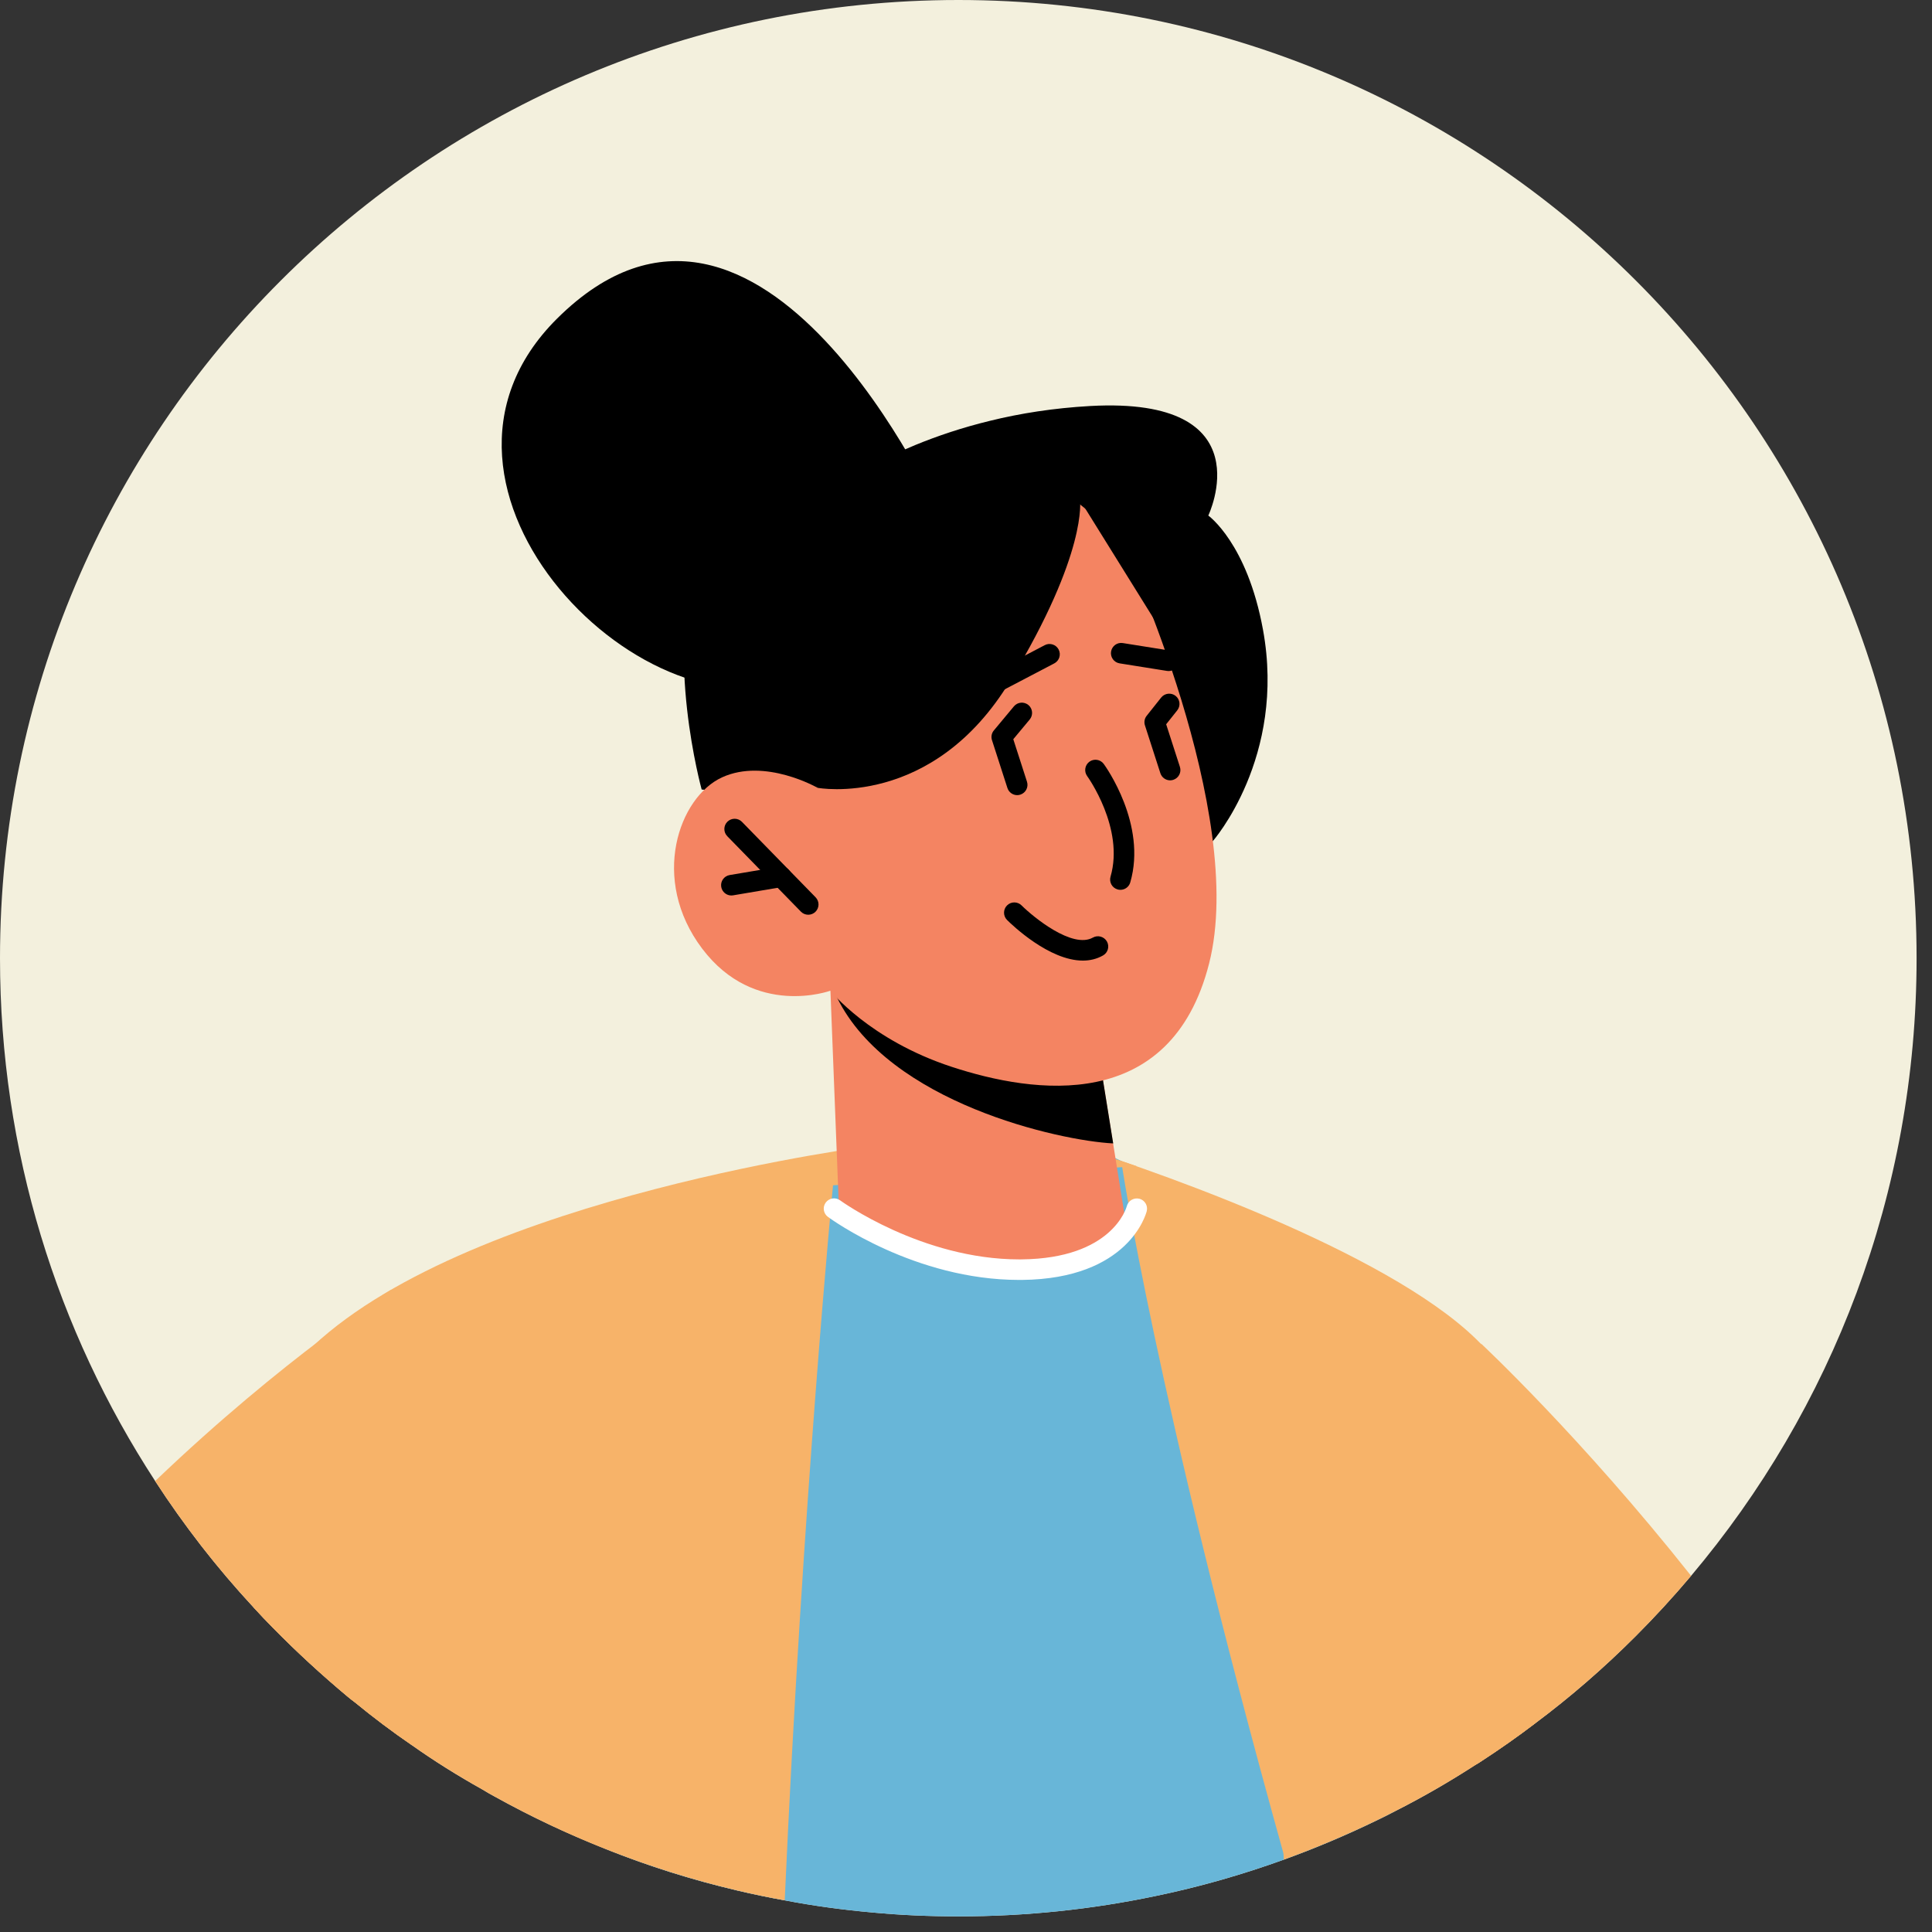 <svg width="94" height="94" viewBox="0 0 94 94" fill="none" xmlns="http://www.w3.org/2000/svg">
<rect x="0" y="0" width="94" height="94" fill="#333333" stroke="none"/>
<path d="M93.25 46.62C93.25 58.07 89.12 68.56 82.28 76.67C81.42 77.69 80.51 78.68 79.57 79.62C78.05 81.14 76.42 82.56 74.69 83.85C73.85 84.49 72.98 85.1 72.09 85.68C71.99 85.75 71.89 85.81 71.78 85.87C70.52 86.69 69.21 87.45 67.86 88.13C67.55 88.29 67.24 88.45 66.92 88.6C65.47 89.3 63.98 89.93 62.46 90.48C60.44 91.21 58.36 91.81 56.22 92.25C53.12 92.9 49.92 93.24 46.63 93.24C45.22 93.24 43.82 93.18 42.44 93.05C41 92.92 39.58 92.73 38.18 92.46C37.4 92.32 36.63 92.16 35.87 91.98C33.65 91.46 31.5 90.78 29.42 89.94C27.57 89.21 25.78 88.36 24.05 87.4C23.85 87.29 23.65 87.18 23.46 87.06C22.28 86.4 21.14 85.69 20.04 84.91C19.09 84.26 18.16 83.56 17.26 82.82C17.15 82.74 17.05 82.66 16.94 82.57C15.67 81.51 14.45 80.39 13.29 79.21C12.96 78.88 12.64 78.54 12.33 78.2C11.44 77.24 10.59 76.24 9.79 75.21C9 74.19 8.25 73.14 7.55 72.06C2.78 64.74 0 56.01 0 46.62C0 20.87 20.88 0 46.63 0C72.38 0 93.25 20.87 93.25 46.62Z" fill="#F3F0DD"/>
<path d="M59.009 40.924L37.829 38.784L36.829 38.684L34.139 38.414C34.139 38.414 32.299 31.744 33.979 27.174C35.659 22.614 39.589 24.474 39.589 24.474C39.589 24.474 41.339 22.974 44.529 21.654C45.599 21.214 46.809 20.804 48.169 20.474C49.629 20.114 51.259 19.854 53.049 19.754C61.569 19.284 58.789 25.084 58.789 25.084C58.789 25.084 60.679 26.424 61.449 30.634C62.589 36.854 59.009 40.924 59.009 40.924Z" fill="black"/>
<path d="M82.279 76.671C81.419 77.691 80.509 78.681 79.569 79.621C78.049 81.141 76.419 82.561 74.689 83.851C73.849 84.491 72.979 85.101 72.089 85.681C71.989 85.751 71.889 85.811 71.779 85.871L72.059 65.371C72.059 65.371 76.889 69.871 82.279 76.671Z" fill="#F7B369"/>
<path d="M67.859 88.13C67.549 88.29 67.239 88.45 66.919 88.6C63.559 90.23 59.969 91.47 56.219 92.25C53.119 92.9 49.919 93.24 46.629 93.24C45.219 93.24 43.819 93.18 42.439 93.05C40.999 92.92 39.579 92.73 38.179 92.46C37.399 92.32 36.629 92.16 35.869 91.98C33.649 91.46 31.499 90.78 29.419 89.94L39.139 56.98C39.139 56.98 46.828 52.62 54.552 56.485C59.19 58.805 65.409 75.54 67.859 88.13Z" fill="#68B6D8"/>
<path d="M55.31 56.74L40.53 57.67C40.53 57.67 39.05 73.03 38.18 92.46C37.4 92.32 36.63 92.16 35.87 91.98C31.68 90.99 27.72 89.44 24.05 87.4C23.85 87.29 23.65 87.18 23.46 87.06C22.28 86.4 21.14 85.69 20.04 84.91C19.09 84.26 18.16 83.56 17.26 82.82C17.15 82.74 17.05 82.66 16.94 82.57C15.67 81.51 14.45 80.39 13.29 79.21C12.96 78.88 12.64 78.54 12.33 78.2C12.61 71.85 13.48 67.12 15.25 65.47C23.11 58.16 42.61 55.72 42.61 55.72L51.73 55.59C51.73 55.59 53.169 56.01 55.31 56.74Z" fill="#F7B369"/>
<path d="M74.69 83.849C73.85 84.489 72.98 85.099 72.09 85.679C70.73 86.569 69.32 87.389 67.86 88.129C67.55 88.289 67.24 88.449 66.92 88.599C65.47 89.299 63.98 89.929 62.46 90.479C62.45 90.359 62.462 90.235 62.43 90.119C56.183 67.702 54.553 56.484 54.553 56.484C60.183 58.414 71.43 62.789 73.35 67.219C74.079 68.909 74.49 75.369 74.69 83.849Z" fill="#F7B369"/>
<path d="M45.745 25.061C45.745 25.061 37.041 5.628 27.104 15.501C18.791 23.759 31.684 36.489 39.139 32.858C46.594 29.227 45.745 25.061 45.745 25.061Z" fill="black"/>
<path d="M40.404 48.199L40.81 58.595C40.81 58.595 42.802 61.51 48.902 61.767C53.447 61.958 54.79 59.576 54.79 59.576L53.337 50.522L42.261 48.536L40.404 48.199Z" fill="#F48462"/>
<path d="M40.395 47.566C40.432 47.849 40.553 48.18 40.736 48.557C43.265 53.659 51.535 55.5 54.161 55.632L53.338 50.522L40.395 47.566Z" fill="black"/>
<path d="M54.73 26.735C54.73 26.735 60.695 39.556 58.827 46.882C56.959 54.208 50.302 53.219 46.301 51.905C42.3 50.592 40.402 48.202 40.402 48.202C40.402 48.202 36.726 49.546 34.166 46.158C31.606 42.77 33.039 38.777 35.134 37.82C37.229 36.863 39.781 38.332 39.781 38.332L37.72 34.614C37.72 34.614 45.566 15.286 54.73 26.735Z" fill="#F48462"/>
<path d="M39.781 38.331C39.781 38.331 45.368 39.377 49.152 33.123C52.936 26.869 52.545 24.328 52.545 24.328L56.491 30.675C56.491 30.675 57.291 26.225 55.477 23.42C53.662 20.616 51.828 21.228 51.828 21.228L39.586 24.469L36.489 34.361L39.781 38.331Z" fill="black"/>
<path d="M54.513 43.294C54.467 43.294 54.42 43.288 54.373 43.274C54.107 43.197 53.955 42.919 54.032 42.654C54.718 40.295 52.914 37.785 52.895 37.76C52.733 37.537 52.782 37.224 53.004 37.061C53.227 36.898 53.539 36.947 53.703 37.17C53.789 37.289 55.813 40.107 54.992 42.933C54.93 43.152 54.73 43.294 54.513 43.294Z" fill="black"/>
<path d="M39.325 44.506C39.195 44.506 39.065 44.456 38.967 44.355L35.385 40.685C35.192 40.488 35.196 40.171 35.393 39.978C35.592 39.786 35.908 39.789 36.1 39.987L39.682 43.657C39.875 43.854 39.871 44.171 39.674 44.364C39.577 44.458 39.451 44.506 39.325 44.506Z" fill="black"/>
<path d="M35.583 43.569C35.344 43.569 35.132 43.395 35.091 43.151C35.045 42.88 35.229 42.621 35.501 42.575L37.929 42.166C38.197 42.127 38.459 42.303 38.505 42.575C38.551 42.847 38.367 43.105 38.095 43.151L35.667 43.562C35.638 43.566 35.611 43.569 35.583 43.569Z" fill="black"/>
<path d="M56.86 32.649C56.834 32.649 56.807 32.647 56.78 32.643L54.473 32.275C54.201 32.232 54.015 31.975 54.058 31.703C54.102 31.43 54.355 31.243 54.631 31.288L56.938 31.656C57.21 31.7 57.396 31.956 57.353 32.228C57.313 32.474 57.101 32.649 56.86 32.649Z" fill="black"/>
<path d="M47.316 34.296C47.136 34.296 46.962 34.199 46.873 34.028C46.745 33.783 46.84 33.481 47.084 33.353L50.831 31.39C51.073 31.262 51.378 31.354 51.507 31.601C51.635 31.846 51.54 32.148 51.296 32.276L47.549 34.239C47.474 34.278 47.394 34.296 47.316 34.296Z" fill="black"/>
<path d="M56.933 37.967C56.722 37.967 56.526 37.832 56.457 37.62L55.706 35.291C55.654 35.132 55.686 34.957 55.79 34.827L56.496 33.938C56.669 33.722 56.984 33.688 57.198 33.857C57.415 34.029 57.451 34.343 57.279 34.56L56.739 35.239L57.408 37.313C57.493 37.576 57.348 37.857 57.086 37.942C57.036 37.959 56.984 37.967 56.933 37.967Z" fill="black"/>
<path d="M49.491 38.687C49.28 38.687 49.084 38.552 49.015 38.34L48.264 36.011C48.211 35.848 48.245 35.67 48.356 35.538L49.332 34.366C49.509 34.155 49.824 34.127 50.036 34.302C50.248 34.479 50.276 34.794 50.1 35.006L49.301 35.966L49.967 38.033C50.052 38.296 49.907 38.577 49.645 38.662C49.594 38.679 49.542 38.687 49.491 38.687Z" fill="black"/>
<path d="M52.686 46.737C51.04 46.737 49.236 44.998 48.998 44.761C48.802 44.566 48.802 44.249 48.996 44.053C49.191 43.858 49.508 43.858 49.703 44.051C50.291 44.635 52.182 46.175 53.174 45.617C53.41 45.483 53.718 45.566 53.856 45.806C53.992 46.047 53.907 46.352 53.667 46.487C53.357 46.663 53.025 46.737 52.686 46.737Z" fill="black"/>
<path d="M20.039 84.91C19.089 84.26 18.159 83.56 17.259 82.82C17.149 82.74 17.049 82.66 16.939 82.57C15.669 81.51 14.449 80.39 13.289 79.21C12.049 77.94 10.879 76.61 9.789 75.21C8.999 74.19 8.249 73.14 7.549 72.06C13.829 66.05 19.029 62.75 19.029 62.75L20.039 84.91Z" fill="#F7B369"/>
<path d="M49.589 62.274C44.512 62.274 40.454 59.333 40.283 59.207C40.06 59.044 40.012 58.731 40.176 58.509C40.341 58.286 40.653 58.239 40.875 58.402C40.914 58.431 44.849 61.275 49.592 61.275C49.632 61.275 49.671 61.274 49.711 61.274C54.097 61.229 54.798 58.785 54.825 58.681C54.895 58.416 55.164 58.261 55.433 58.323C55.699 58.391 55.86 58.659 55.794 58.925C55.761 59.059 54.922 62.221 49.72 62.274C49.676 62.273 49.633 62.274 49.589 62.274Z" fill="white"/>
</svg>
